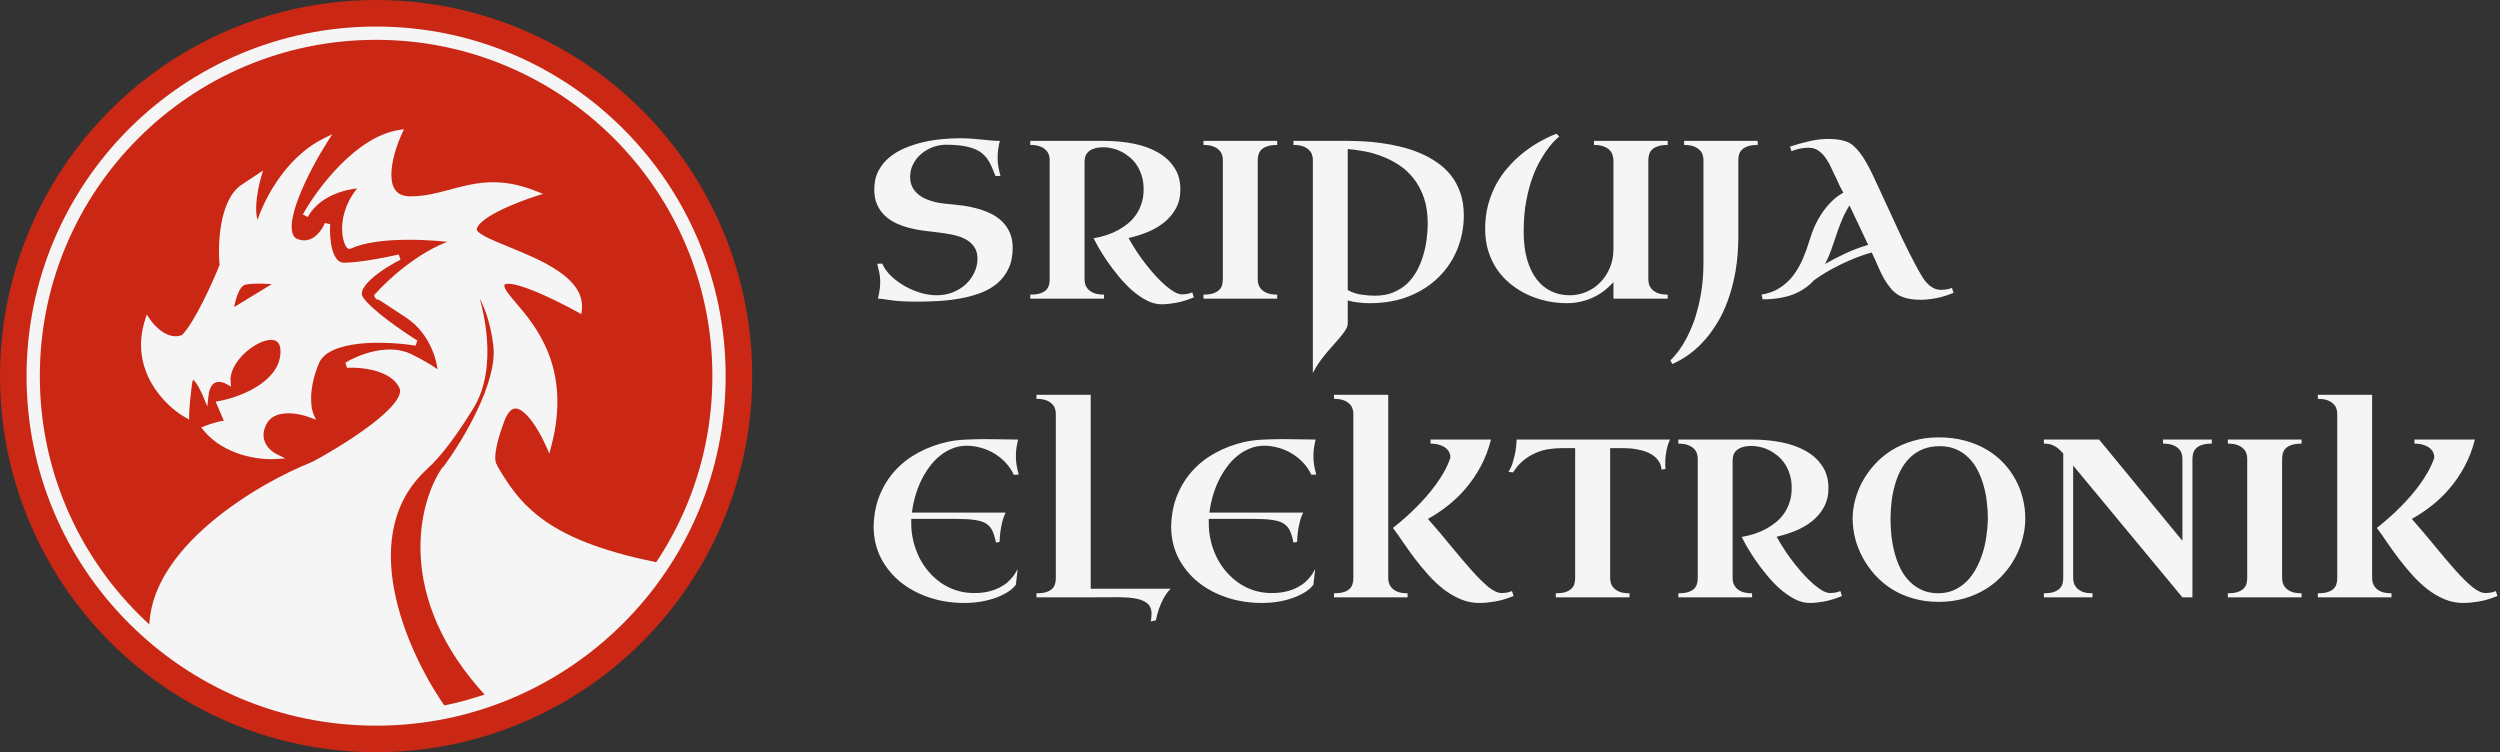 <svg width="452" height="136" viewBox="0 0 452 136" fill="none" xmlns="http://www.w3.org/2000/svg">
<rect x="0" y="0" width="452" height="136" fill="#333333" stroke="none"/>
<circle cx="68" cy="68" r="68" fill="#CB2715"/>
<circle cx="68" cy="68" r="62" fill="#CB2715" stroke="#F5F5F5" stroke-width="2.4"/>
<path fill-rule="evenodd" clip-rule="evenodd" d="M55.198 39C55.229 38.944 55.261 38.887 55.293 38.829C57.743 34.572 63.23 33.5 65.698 33.5C60.62 39 62.698 44.5 63.198 44.5C68.398 42.1 78.698 42.833 83.198 43.5C76.814 45.096 70.563 50.804 68.216 53.48C68.171 53.462 68.17 53.472 68.198 53.5L68.216 53.48C68.435 53.568 69.707 54.34 73.698 57C78.498 60.2 79.698 65.667 79.698 68C79.531 67.667 78.198 66.5 74.198 64.5C70.198 62.5 64.864 64.667 62.698 66C65.364 65.833 71.098 66.4 72.698 70C74.298 73.6 62.031 81.167 55.698 84.5H76.698C77.698 83.833 80.798 80.7 85.198 73.5C89.598 66.3 87.031 55.5 85.198 51C86.364 52 88.898 55.7 89.698 62.5C90.498 69.3 84.031 80 80.698 84.5H89.698C89.031 84.333 88.298 82.4 90.698 76C93.098 69.6 97.364 76.333 99.198 80.5C102.822 66.73 96.465 59.263 92.882 55.053C91.521 53.455 90.56 52.326 90.698 51.5C91.098 49.1 100.198 53.5 104.698 56C105.331 50.621 97.555 47.445 91.758 45.077C88.395 43.703 85.698 42.602 85.698 41.5C85.698 39.1 93.031 36.167 96.698 35C90.239 32.417 85.867 33.587 81.559 34.74C79.197 35.373 76.854 36 74.198 36C68.198 36 70.364 28 72.198 24C64.693 25.185 57.87 34.269 55.293 38.829C55.261 38.886 55.229 38.943 55.198 39ZM26.698 58C23.898 66.8 30.198 73 33.698 75C33.698 74.5 33.798 72.7 34.198 69.5C34.598 66.3 36.364 69.5 37.198 71.5C37.598 67.9 40.031 68.333 41.198 69C40.698 63.5 51.698 57 51.198 64C50.798 69.6 43.364 72.333 39.698 73L41.198 76.5C39.998 76.5 38.031 77.167 37.198 77.5C40.798 81.9 47.031 82.667 49.698 82.5C48.364 81.833 46.098 79.7 47.698 76.5C49.298 73.3 54.031 74.167 56.198 75C55.698 73.833 55.198 70.3 57.198 65.5C59.198 60.7 70.031 61.167 75.198 62C72.531 60.333 66.798 56.4 65.198 54C63.598 51.6 69.198 48 72.198 46.5C70.031 47 64.998 48 62.198 48C59.398 48 59.031 43 59.198 40.5C58.531 42.167 56.398 45.1 53.198 43.5C49.998 41.1 55.531 30.5 58.698 25.5C51.498 29.1 47.698 37.333 46.698 41C45.098 39.4 46.031 34.333 46.698 32L43.698 34C40.098 36.8 39.864 44.5 40.198 48C38.864 51.333 35.598 58.6 33.198 61C30.398 62.2 27.698 59.5 26.698 58ZM44.198 51C42.598 51.4 41.864 54.833 41.698 56.5L50.698 51C49.198 50.833 45.798 50.6 44.198 51Z" fill="#F5F5F5"/>
<path d="M55.198 39L54.759 38.761L55.635 39.243L55.198 39ZM65.698 33.5L66.065 33.839L66.84 33H65.698V33.5ZM63.198 44.5V45H63.308L63.407 44.954L63.198 44.5ZM83.198 43.5L83.319 43.985L83.271 43.005L83.198 43.5ZM68.198 53.5L67.844 53.853L68.222 54.231L68.574 53.83L68.198 53.5ZM73.698 57L73.42 57.416L73.698 57ZM79.698 68L79.251 68.224L80.198 68H79.698ZM62.698 66L62.436 65.574L62.729 66.499L62.698 66ZM55.698 84.5L55.465 84.058L55.698 85V84.5ZM76.698 84.5V85H76.849L76.975 84.916L76.698 84.5ZM85.198 51L85.523 50.62L84.735 51.189L85.198 51ZM89.698 62.5L89.201 62.558L89.698 62.5ZM80.698 84.5L80.296 84.202L79.705 85H80.698V84.5ZM89.698 84.5V85L89.819 84.015L89.698 84.5ZM99.198 80.5L98.74 80.701L99.317 82.012L99.681 80.627L99.198 80.5ZM92.882 55.053L93.263 54.729L92.882 55.053ZM90.698 51.5L90.205 51.418L90.698 51.5ZM104.698 56L104.455 56.437L105.107 56.799L105.194 56.058L104.698 56ZM91.758 45.077L91.947 44.614H91.947L91.758 45.077ZM96.698 35L96.849 35.477L98.178 35.054L96.883 34.536L96.698 35ZM81.559 34.74L81.688 35.224L81.559 34.74ZM72.198 24L72.652 24.208L73.041 23.361L72.12 23.506L72.198 24ZM33.698 75L33.45 75.434L34.198 75.862L34.198 75H33.698ZM26.698 58L27.114 57.723L26.537 56.857L26.221 57.848L26.698 58ZM34.198 69.5L34.694 69.562L34.198 69.5ZM37.198 71.5L36.736 71.692L37.481 73.48L37.695 71.555L37.198 71.5ZM41.198 69L40.95 69.434L41.782 69.91L41.696 68.955L41.198 69ZM51.198 64L50.699 63.964L51.198 64ZM39.698 73L39.608 72.508L38.991 72.62L39.238 73.197L39.698 73ZM41.198 76.5V77H41.956L41.657 76.303L41.198 76.5ZM37.198 77.5L37.012 77.036L36.379 77.289L36.811 77.817L37.198 77.5ZM49.698 82.5L49.729 82.999L51.582 82.883L49.921 82.053L49.698 82.5ZM56.198 75L56.018 75.467L57.124 75.892L56.657 74.803L56.198 75ZM57.198 65.5L57.659 65.692L57.198 65.5ZM75.198 62L75.118 62.494L75.463 61.576L75.198 62ZM65.198 54L65.614 53.723L65.198 54ZM72.198 46.5L72.421 46.947L72.085 46.013L72.198 46.5ZM59.198 40.5L59.697 40.533L58.733 40.314L59.198 40.5ZM53.198 43.5L52.898 43.9L52.934 43.927L52.974 43.947L53.198 43.5ZM58.698 25.5L59.12 25.767L60.082 24.249L58.474 25.053L58.698 25.5ZM46.698 41L46.344 41.354L46.953 41.963L47.18 41.132L46.698 41ZM46.698 32L47.178 32.137L47.552 30.829L46.42 31.584L46.698 32ZM43.698 34L43.42 33.584L43.405 33.594L43.391 33.605L43.698 34ZM40.198 48L40.662 48.186L40.707 48.073L40.696 47.953L40.198 48ZM33.198 61L33.395 61.46L33.483 61.422L33.551 61.354L33.198 61ZM41.698 56.5L41.2 56.45L41.1 57.451L41.959 56.927L41.698 56.5ZM44.198 51L44.319 51.485L44.198 51ZM50.698 51L50.959 51.427L52.206 50.664L50.753 50.503L50.698 51ZM54.858 38.583C54.825 38.642 54.792 38.7 54.761 38.757L55.635 39.243C55.665 39.188 55.697 39.132 55.729 39.075L54.858 38.583ZM65.698 33C64.406 33 62.353 33.278 60.302 34.104C58.25 34.931 56.158 36.324 54.86 38.58L55.727 39.079C56.878 37.077 58.755 35.805 60.676 35.032C62.598 34.258 64.523 34 65.698 34V33ZM63.198 44C63.296 44 63.365 44.033 63.395 44.05C63.412 44.06 63.424 44.069 63.431 44.074C63.437 44.08 63.441 44.083 63.442 44.084C63.443 44.085 63.438 44.08 63.426 44.064C63.415 44.049 63.401 44.028 63.384 43.999C63.315 43.881 63.226 43.683 63.141 43.407C62.972 42.859 62.831 42.054 62.856 41.075C62.906 39.128 63.612 36.496 66.065 33.839L65.33 33.161C62.706 36.004 61.912 38.872 61.856 41.05C61.828 42.134 61.983 43.047 62.186 43.702C62.286 44.028 62.402 44.302 62.522 44.506C62.581 44.607 62.651 44.707 62.733 44.79C62.794 44.851 62.956 45 63.198 45V44ZM83.271 43.005C80.999 42.669 77.273 42.316 73.456 42.35C69.658 42.383 65.691 42.799 62.988 44.046L63.407 44.954C65.904 43.801 69.688 43.383 73.465 43.35C77.223 43.317 80.897 43.665 83.124 43.995L83.271 43.005ZM68.591 53.809C69.742 52.498 71.865 50.427 74.49 48.487C77.118 46.545 80.217 44.761 83.319 43.985L83.076 43.015C79.795 43.835 76.576 45.703 73.896 47.683C71.212 49.666 69.036 51.786 67.84 53.15L68.591 53.809ZM68.551 53.147C68.553 53.148 68.558 53.154 68.565 53.161C68.57 53.167 68.582 53.181 68.596 53.202C68.606 53.217 68.636 53.262 68.657 53.328C68.674 53.385 68.716 53.558 68.603 53.738C68.488 53.922 68.308 53.96 68.242 53.967C68.17 53.976 68.114 53.966 68.096 53.962C68.071 53.958 68.053 53.952 68.045 53.95C68.036 53.947 68.03 53.944 68.028 53.944L68.403 53.016C68.383 53.008 68.338 52.991 68.284 52.98C68.26 52.976 68.2 52.965 68.124 52.974C68.055 52.983 67.872 53.021 67.756 53.207C67.642 53.389 67.683 53.565 67.702 53.626C67.724 53.695 67.755 53.743 67.769 53.763C67.799 53.807 67.83 53.84 67.844 53.853L68.551 53.147ZM67.839 53.15L67.822 53.17L68.574 53.83L68.591 53.809L67.839 53.15ZM73.975 56.584C71.978 55.253 70.659 54.393 69.811 53.853C69.386 53.584 69.078 53.393 68.859 53.263C68.654 53.141 68.499 53.055 68.403 53.016L68.028 53.944C68.027 53.943 68.049 53.953 68.111 53.986C68.167 54.017 68.245 54.061 68.348 54.123C68.555 54.246 68.854 54.431 69.274 54.697C70.114 55.231 71.426 56.087 73.42 57.416L73.975 56.584ZM80.198 68C80.198 65.564 78.96 59.907 73.975 56.584L73.42 57.416C78.035 60.493 79.198 65.77 79.198 68H80.198ZM73.974 64.947C75.961 65.941 77.273 66.721 78.103 67.288C78.519 67.572 78.808 67.798 78.998 67.968C79.206 68.152 79.255 68.233 79.251 68.224L80.145 67.776C80.057 67.6 79.877 67.411 79.663 67.22C79.431 67.014 79.106 66.762 78.667 66.462C77.789 65.862 76.435 65.059 74.421 64.053L73.974 64.947ZM62.96 66.426C64.001 65.785 65.824 64.933 67.867 64.489C69.914 64.043 72.117 64.019 73.974 64.947L74.421 64.053C72.278 62.981 69.814 63.041 67.654 63.511C65.488 63.983 63.561 64.882 62.436 65.574L62.96 66.426ZM73.155 69.797C72.266 67.796 70.257 66.694 68.237 66.107C66.204 65.517 64.044 65.415 62.667 65.501L62.729 66.499C64.018 66.418 66.058 66.516 67.958 67.068C69.872 67.623 71.53 68.604 72.241 70.203L73.155 69.797ZM55.931 84.942C59.111 83.269 63.786 80.529 67.474 77.749C69.314 76.362 70.934 74.945 71.996 73.63C72.527 72.972 72.938 72.318 73.159 71.685C73.381 71.046 73.421 70.397 73.155 69.797L72.241 70.203C72.374 70.503 72.381 70.877 72.214 71.355C72.046 71.838 71.711 72.391 71.218 73.001C70.233 74.222 68.69 75.58 66.872 76.951C63.242 79.687 58.618 82.398 55.465 84.058L55.931 84.942ZM76.698 84H55.698V85H76.698V84ZM84.771 73.239C82.581 76.823 80.719 79.387 79.286 81.133C77.843 82.891 76.856 83.793 76.42 84.084L76.975 84.916C77.539 84.54 78.603 83.542 80.059 81.767C81.526 79.98 83.414 77.377 85.624 73.761L84.771 73.239ZM84.735 51.189C85.634 53.396 86.72 57.17 87.037 61.276C87.354 65.388 86.893 69.766 84.771 73.239L85.624 73.761C87.902 70.034 88.359 65.412 88.034 61.199C87.709 56.98 86.595 53.104 85.661 50.811L84.735 51.189ZM90.194 62.442C89.385 55.56 86.814 51.726 85.523 50.62L84.872 51.38C85.915 52.274 88.411 55.84 89.201 62.558L90.194 62.442ZM81.1 84.798C82.782 82.526 85.25 78.698 87.2 74.576C89.138 70.478 90.612 65.992 90.194 62.442L89.201 62.558C89.584 65.808 88.224 70.072 86.296 74.149C84.379 78.202 81.947 81.974 80.296 84.202L81.1 84.798ZM89.698 84H80.698V85H89.698V84ZM90.23 75.824C89.021 79.047 88.583 81.19 88.548 82.575C88.53 83.266 88.612 83.799 88.773 84.191C88.932 84.579 89.199 84.891 89.576 84.985L89.819 84.015C89.863 84.026 89.789 84.033 89.698 83.812C89.609 83.594 89.532 83.213 89.548 82.6C89.579 81.376 89.974 79.353 91.166 76.176L90.23 75.824ZM99.655 80.299C98.734 78.204 97.173 75.392 95.49 73.912C94.657 73.178 93.668 72.664 92.652 72.934C91.642 73.203 90.844 74.185 90.23 75.824L91.166 76.176C91.751 74.615 92.387 74.039 92.909 73.9C93.425 73.763 94.068 73.992 94.83 74.663C96.339 75.991 97.829 78.63 98.74 80.701L99.655 80.299ZM92.501 55.377C94.293 57.482 96.725 60.344 98.276 64.371C99.822 68.385 100.5 73.587 98.714 80.373L99.681 80.627C101.519 73.642 100.831 68.225 99.209 64.011C97.591 59.81 95.054 56.834 93.263 54.729L92.501 55.377ZM90.205 51.418C90.101 52.039 90.416 52.675 90.813 53.266C91.225 53.88 91.828 54.586 92.501 55.377L93.263 54.729C92.575 53.921 92.016 53.264 91.643 52.708C91.253 52.128 91.157 51.786 91.191 51.582L90.205 51.418ZM104.941 55.563C102.68 54.307 99.258 52.57 96.34 51.446C94.888 50.886 93.524 50.464 92.479 50.342C91.962 50.282 91.466 50.288 91.063 50.43C90.624 50.585 90.289 50.91 90.205 51.418L91.191 51.582C91.206 51.49 91.243 51.427 91.396 51.373C91.585 51.306 91.901 51.282 92.363 51.336C93.278 51.442 94.545 51.826 95.981 52.379C98.838 53.48 102.215 55.193 104.455 56.437L104.941 55.563ZM91.569 45.54C94.48 46.729 97.82 48.096 100.358 49.823C102.911 51.561 104.483 53.545 104.201 55.942L105.194 56.058C105.545 53.076 103.546 50.783 100.92 48.996C98.279 47.198 94.833 45.793 91.947 44.614L91.569 45.54ZM85.198 41.5C85.198 41.986 85.493 42.387 85.834 42.699C86.185 43.021 86.671 43.328 87.231 43.627C88.354 44.227 89.897 44.857 91.569 45.54L91.947 44.614C90.256 43.924 88.769 43.315 87.702 42.745C87.168 42.46 86.769 42.199 86.509 41.962C86.24 41.715 86.198 41.564 86.198 41.5H85.198ZM96.546 34.523C94.696 35.112 91.918 36.147 89.594 37.343C88.434 37.94 87.365 38.588 86.578 39.254C85.82 39.896 85.198 40.66 85.198 41.5H86.198C86.198 41.141 86.492 40.638 87.224 40.017C87.927 39.422 88.92 38.815 90.052 38.232C92.311 37.07 95.032 36.054 96.849 35.477L96.546 34.523ZM81.688 35.224C85.975 34.076 90.212 32.944 96.512 35.464L96.883 34.536C90.267 31.889 85.758 33.099 81.429 34.258L81.688 35.224ZM74.198 36.5C76.929 36.5 79.333 35.854 81.688 35.224L81.429 34.258C79.06 34.892 76.779 35.5 74.198 35.5V36.5ZM71.743 23.792C70.814 25.818 69.782 28.893 69.76 31.496C69.749 32.797 69.99 34.05 70.697 34.988C71.423 35.952 72.576 36.5 74.198 36.5V35.5C72.819 35.5 71.994 35.048 71.496 34.387C70.978 33.7 70.75 32.703 70.76 31.504C70.78 29.107 71.748 26.182 72.652 24.208L71.743 23.792ZM55.729 39.075C56.999 36.828 59.323 33.454 62.252 30.501C65.192 27.538 68.681 25.061 72.276 24.494L72.12 23.506C68.21 24.123 64.534 26.782 61.542 29.797C58.54 32.822 56.165 36.271 54.858 38.583L55.729 39.075ZM55.637 39.239C55.666 39.185 55.696 39.132 55.727 39.079L54.86 38.58C54.826 38.64 54.792 38.7 54.759 38.761L55.637 39.239ZM33.946 74.566C32.262 73.603 29.881 71.613 28.269 68.801C26.665 66.004 25.823 62.399 27.174 58.152L26.221 57.848C24.773 62.401 25.68 66.296 27.401 69.299C29.114 72.287 31.634 74.397 33.45 75.434L33.946 74.566ZM33.702 69.438C33.301 72.643 33.198 74.468 33.198 75H34.198C34.198 74.532 34.295 72.757 34.694 69.562L33.702 69.438ZM37.659 71.308C37.242 70.307 36.565 68.933 35.904 68.212C35.736 68.029 35.54 67.855 35.32 67.749C35.089 67.637 34.789 67.585 34.492 67.735C34.221 67.873 34.053 68.131 33.945 68.395C33.833 68.668 33.754 69.016 33.702 69.438L34.694 69.562C34.741 69.184 34.805 68.933 34.87 68.775C34.938 68.61 34.981 68.609 34.944 68.627C34.882 68.659 34.842 68.628 34.886 68.65C34.941 68.676 35.037 68.746 35.167 68.888C35.698 69.467 36.32 70.693 36.736 71.692L37.659 71.308ZM41.446 68.566C40.803 68.198 39.751 67.855 38.757 68.174C37.697 68.515 36.913 69.533 36.701 71.445L37.695 71.555C37.882 69.867 38.515 69.302 39.063 69.126C39.678 68.928 40.426 69.135 40.95 69.434L41.446 68.566ZM51.697 64.036C51.763 63.105 51.644 62.339 51.334 61.748C51.017 61.142 50.52 60.758 49.921 60.576C48.771 60.227 47.305 60.636 45.958 61.374C44.585 62.126 43.217 63.282 42.219 64.615C41.227 65.941 40.559 67.5 40.7 69.045L41.696 68.955C41.586 67.75 42.106 66.434 43.02 65.214C43.929 63.999 45.186 62.937 46.438 62.251C47.715 61.551 48.875 61.304 49.631 61.533C49.984 61.64 50.261 61.854 50.448 62.211C50.643 62.583 50.758 63.145 50.699 63.964L51.697 64.036ZM39.787 73.492C41.666 73.15 44.504 72.282 46.936 70.775C49.36 69.273 51.48 67.07 51.697 64.036L50.699 63.964C50.516 66.53 48.718 68.494 46.409 69.925C44.108 71.351 41.396 72.183 39.608 72.508L39.787 73.492ZM41.657 76.303L40.157 72.803L39.238 73.197L40.738 76.697L41.657 76.303ZM37.383 77.964C37.785 77.804 38.468 77.56 39.195 77.357C39.932 77.151 40.669 77 41.198 77V76C40.526 76 39.68 76.183 38.926 76.393C38.161 76.607 37.444 76.863 37.012 77.036L37.383 77.964ZM49.667 82.001C48.391 82.081 46.227 81.937 43.945 81.235C41.664 80.533 39.304 79.284 37.585 77.183L36.811 77.817C38.692 80.116 41.248 81.451 43.651 82.19C46.052 82.93 48.338 83.086 49.729 82.999L49.667 82.001ZM47.251 76.276C46.378 78.022 46.548 79.525 47.155 80.682C47.747 81.812 48.736 82.578 49.474 82.947L49.921 82.053C49.326 81.755 48.515 81.122 48.041 80.218C47.581 79.341 47.418 78.178 48.145 76.724L47.251 76.276ZM56.377 74.533C55.249 74.1 53.454 73.655 51.711 73.738C49.968 73.822 48.165 74.447 47.251 76.276L48.145 76.724C48.83 75.353 50.194 74.812 51.759 74.737C53.325 74.662 54.979 75.067 56.018 75.467L56.377 74.533ZM56.736 65.308C54.697 70.202 55.173 73.879 55.738 75.197L56.657 74.803C56.222 73.788 55.699 70.398 57.659 65.692L56.736 65.308ZM75.277 61.506C72.665 61.085 68.619 60.755 64.958 61.14C63.128 61.333 61.367 61.706 59.923 62.355C58.478 63.003 57.303 63.948 56.736 65.308L57.659 65.692C58.093 64.652 59.021 63.855 60.332 63.267C61.643 62.679 63.288 62.321 65.063 62.135C68.61 61.762 72.564 62.082 75.118 62.494L75.277 61.506ZM64.782 54.277C65.635 55.557 67.535 57.187 69.496 58.673C71.476 60.176 73.589 61.584 74.933 62.424L75.463 61.576C74.14 60.749 72.052 59.358 70.1 57.877C68.127 56.38 66.361 54.843 65.614 53.723L64.782 54.277ZM71.974 46.053C70.453 46.813 68.262 48.111 66.642 49.537C65.836 50.248 65.136 51.02 64.747 51.804C64.35 52.603 64.25 53.48 64.782 54.277L65.614 53.723C65.345 53.32 65.345 52.847 65.642 52.249C65.947 51.636 66.534 50.965 67.303 50.288C68.834 48.939 70.942 47.687 72.421 46.947L71.974 46.053ZM62.198 48.5C65.062 48.5 70.148 47.486 72.31 46.987L72.085 46.013C69.914 46.514 64.933 47.5 62.198 47.5V48.5ZM58.699 40.467C58.613 41.748 58.662 43.683 59.102 45.318C59.322 46.134 59.65 46.915 60.141 47.501C60.645 48.102 61.325 48.5 62.198 48.5V47.5C61.67 47.5 61.255 47.273 60.908 46.859C60.548 46.429 60.269 45.804 60.068 45.057C59.667 43.567 59.615 41.752 59.697 40.533L58.699 40.467ZM52.974 43.947C54.763 44.842 56.295 44.466 57.442 43.629C58.557 42.816 59.306 41.576 59.662 40.686L58.733 40.314C58.423 41.09 57.771 42.151 56.853 42.821C55.967 43.467 54.833 43.758 53.421 43.053L52.974 43.947ZM58.275 25.233C56.682 27.749 54.489 31.679 53.094 35.295C52.398 37.099 51.888 38.857 51.764 40.336C51.642 41.791 51.882 43.138 52.898 43.9L53.498 43.1C52.913 42.662 52.646 41.785 52.76 40.42C52.873 39.08 53.344 37.425 54.027 35.655C55.39 32.121 57.547 28.251 59.12 25.767L58.275 25.233ZM47.18 41.132C47.666 39.349 48.844 36.423 50.789 33.502C52.734 30.581 55.424 27.696 58.921 25.947L58.474 25.053C54.771 26.904 51.962 29.936 49.957 32.948C47.951 35.96 46.729 38.984 46.215 40.868L47.18 41.132ZM46.217 31.863C45.877 33.053 45.468 34.939 45.349 36.742C45.289 37.643 45.3 38.542 45.436 39.332C45.571 40.112 45.839 40.848 46.344 41.354L47.051 40.646C46.757 40.352 46.541 39.854 46.422 39.162C46.304 38.479 46.29 37.666 46.347 36.808C46.46 35.094 46.852 33.28 47.178 32.137L46.217 31.863ZM43.975 34.416L46.975 32.416L46.42 31.584L43.42 33.584L43.975 34.416ZM40.696 47.953C40.532 46.238 40.508 43.483 40.965 40.822C41.428 38.135 42.36 35.674 44.005 34.395L43.391 33.605C41.435 35.126 40.451 37.915 39.98 40.653C39.504 43.417 39.53 46.262 39.7 48.047L40.696 47.953ZM33.551 61.354C34.815 60.09 36.263 57.604 37.544 55.076C38.835 52.527 39.991 49.863 40.662 48.186L39.733 47.814C39.071 49.47 37.927 52.106 36.652 54.624C35.365 57.163 33.98 59.51 32.844 60.646L33.551 61.354ZM26.282 58.277C26.811 59.072 27.785 60.179 29.009 60.938C30.238 61.699 31.79 62.147 33.395 61.46L33.001 60.54C31.805 61.053 30.607 60.751 29.536 60.087C28.461 59.421 27.584 58.428 27.114 57.723L26.282 58.277ZM42.195 56.55C42.276 55.745 42.494 54.512 42.88 53.445C43.074 52.911 43.301 52.441 43.559 52.089C43.819 51.735 44.076 51.546 44.319 51.485L44.077 50.515C43.519 50.654 43.085 51.044 42.752 51.498C42.417 51.955 42.151 52.522 41.94 53.105C41.518 54.271 41.286 55.589 41.2 56.45L42.195 56.55ZM50.437 50.573L41.437 56.073L41.959 56.927L50.959 51.427L50.437 50.573ZM44.319 51.485C45.047 51.303 46.236 51.258 47.474 51.287C48.694 51.316 49.905 51.415 50.642 51.497L50.753 50.503C49.991 50.418 48.751 50.317 47.497 50.288C46.259 50.258 44.948 50.297 44.077 50.515L44.319 51.485Z" fill="#F5F5F5"/>
<path d="M27 114C26.6 99.2 46.667 87.333 56.5 83.5L77.5 84.5L76.5 85.5C64.1 97.9 74.333 119.333 81 128.5C77 129.5 66.4 131.1 56 129.5C45.6 127.9 32.333 118.5 27 114Z" fill="#F5F5F5"/>
<path d="M120.5 102C107.5 120 90.5 126 88 126C71.2 108 75.667 90.667 80 84.5L89.5 83.5C94 91.5 99 98 120.5 102Z" fill="#F5F5F5"/>
<path d="M165.867 54.537C164.634 54.537 163.632 54.511 162.863 54.458C162.094 54.404 161.457 54.338 160.953 54.259C160.449 54.192 160.032 54.133 159.7 54.08C159.382 54.026 159.057 54 158.725 54C158.871 53.403 158.977 52.859 159.044 52.369C159.11 51.865 159.143 51.401 159.143 50.976C159.143 50.379 159.09 49.829 158.984 49.325C158.878 48.808 158.752 48.264 158.606 47.694L159.501 47.654C159.873 48.489 160.43 49.259 161.172 49.962C161.915 50.651 162.744 51.255 163.659 51.772C164.574 52.276 165.529 52.674 166.524 52.965C167.518 53.244 168.466 53.383 169.368 53.383C170.443 53.383 171.431 53.198 172.332 52.826C173.234 52.455 174.01 51.964 174.66 51.354C175.31 50.731 175.814 50.028 176.172 49.245C176.543 48.45 176.729 47.634 176.729 46.799C176.729 45.883 176.517 45.141 176.092 44.571C175.681 43.987 175.124 43.523 174.421 43.178C173.732 42.833 172.936 42.575 172.034 42.402C171.145 42.23 170.23 42.09 169.289 41.984C168.586 41.905 167.817 41.812 166.981 41.706C166.159 41.6 165.33 41.441 164.494 41.228C163.659 41.016 162.857 40.738 162.087 40.393C161.318 40.035 160.635 39.584 160.038 39.04C159.442 38.496 158.964 37.833 158.606 37.051C158.248 36.268 158.069 35.333 158.069 34.246C158.069 32.959 158.321 31.839 158.825 30.884C159.329 29.929 159.992 29.113 160.814 28.437C161.65 27.747 162.605 27.184 163.679 26.746C164.753 26.295 165.854 25.944 166.981 25.692C168.122 25.427 169.249 25.247 170.363 25.155C171.49 25.049 172.518 24.995 173.446 24.995C174.255 24.995 175.011 25.022 175.714 25.075C176.43 25.128 177.087 25.188 177.684 25.254C178.294 25.307 178.851 25.36 179.355 25.413C179.872 25.453 180.343 25.473 180.767 25.473C180.621 26.096 180.515 26.653 180.449 27.144C180.396 27.621 180.369 28.086 180.369 28.537C180.369 29.107 180.416 29.651 180.509 30.168C180.601 30.672 180.727 31.215 180.887 31.799L179.991 31.839C179.779 31.348 179.58 30.864 179.395 30.387C179.209 29.909 178.983 29.465 178.718 29.054C178.466 28.629 178.148 28.245 177.763 27.9C177.392 27.542 176.908 27.237 176.311 26.985C175.728 26.72 175.005 26.521 174.143 26.388C173.294 26.242 172.259 26.169 171.039 26.169C170.217 26.169 169.415 26.315 168.632 26.607C167.863 26.899 167.173 27.303 166.563 27.82C165.967 28.324 165.482 28.934 165.111 29.651C164.74 30.354 164.554 31.123 164.554 31.958C164.554 32.688 164.687 33.311 164.952 33.828C165.231 34.345 165.589 34.783 166.026 35.141C166.464 35.499 166.955 35.791 167.498 36.016C168.055 36.242 168.606 36.421 169.149 36.553C169.707 36.673 170.23 36.759 170.721 36.812C171.225 36.865 171.643 36.905 171.974 36.931C172.598 36.985 173.307 37.064 174.103 37.17C174.899 37.276 175.708 37.442 176.53 37.668C177.352 37.88 178.155 38.165 178.937 38.523C179.733 38.881 180.436 39.345 181.046 39.916C181.669 40.486 182.166 41.175 182.538 41.984C182.909 42.78 183.095 43.728 183.095 44.829C183.095 46.275 182.843 47.521 182.339 48.569C181.848 49.604 181.178 50.486 180.33 51.215C179.481 51.931 178.486 52.508 177.346 52.946C176.218 53.37 175.011 53.702 173.725 53.94C172.452 54.179 171.139 54.338 169.786 54.418C168.447 54.497 167.14 54.537 165.867 54.537ZM215.859 53.761C214.652 54.252 213.565 54.584 212.597 54.756C211.628 54.928 210.773 55.015 210.03 55.015C209.102 55.015 208.174 54.769 207.245 54.279C206.33 53.788 205.442 53.164 204.58 52.408C203.731 51.639 202.928 50.791 202.172 49.862C201.416 48.934 200.733 48.025 200.123 47.137C199.527 46.248 199.016 45.439 198.592 44.71C198.18 43.98 197.889 43.437 197.716 43.079C199.401 42.8 200.906 42.296 202.232 41.567C202.802 41.248 203.359 40.87 203.903 40.433C204.447 39.995 204.931 39.478 205.355 38.881C205.78 38.284 206.118 37.601 206.37 36.832C206.635 36.063 206.768 35.188 206.768 34.206C206.768 33.318 206.655 32.515 206.43 31.799C206.204 31.07 205.906 30.426 205.534 29.869C205.163 29.299 204.732 28.815 204.241 28.417C203.751 28.006 203.24 27.668 202.71 27.403C202.179 27.137 201.642 26.945 201.098 26.826C200.568 26.693 200.07 26.627 199.606 26.627C198.903 26.627 198.32 26.7 197.856 26.846C197.405 26.991 197.047 27.19 196.781 27.442C196.516 27.681 196.33 27.966 196.224 28.298C196.131 28.616 196.085 28.954 196.085 29.312V50.499C196.085 50.764 196.125 51.056 196.204 51.374C196.297 51.692 196.463 51.991 196.702 52.269C196.954 52.548 197.312 52.786 197.776 52.985C198.24 53.171 198.85 53.264 199.606 53.264V54H186.278V53.264C186.981 53.264 187.557 53.198 188.008 53.065C188.459 52.919 188.817 52.727 189.083 52.488C189.348 52.236 189.527 51.951 189.62 51.633C189.726 51.314 189.779 50.976 189.779 50.618V28.815C189.779 28.55 189.726 28.265 189.62 27.96C189.527 27.655 189.348 27.376 189.083 27.124C188.831 26.859 188.479 26.64 188.028 26.468C187.577 26.295 186.994 26.209 186.278 26.209V25.473H199.606C201.489 25.473 203.267 25.639 204.938 25.97C206.609 26.302 208.067 26.826 209.314 27.542C210.574 28.245 211.569 29.153 212.298 30.267C213.041 31.368 213.412 32.694 213.412 34.246C213.412 35.559 213.14 36.706 212.597 37.688C212.066 38.669 211.357 39.511 210.468 40.214C209.593 40.917 208.591 41.5 207.464 41.965C206.35 42.416 205.209 42.773 204.042 43.039C204.493 43.861 204.991 44.683 205.534 45.505C206.078 46.328 206.648 47.117 207.245 47.873C207.842 48.629 208.439 49.332 209.036 49.981C209.646 50.631 210.236 51.202 210.806 51.692C211.376 52.17 211.907 52.548 212.398 52.826C212.902 53.092 213.346 53.224 213.73 53.224C213.916 53.224 214.168 53.204 214.486 53.164C214.818 53.125 215.176 53.025 215.561 52.866L215.859 53.761ZM230.918 54H217.59V53.264C218.306 53.264 218.889 53.191 219.34 53.045C219.805 52.886 220.163 52.68 220.415 52.428C220.68 52.176 220.859 51.885 220.952 51.553C221.045 51.222 221.091 50.87 221.091 50.499V28.815C221.091 28.55 221.038 28.265 220.932 27.96C220.839 27.655 220.66 27.376 220.395 27.124C220.143 26.859 219.791 26.64 219.34 26.468C218.889 26.295 218.306 26.209 217.59 26.209V25.473H230.918V26.209C230.189 26.209 229.592 26.289 229.128 26.448C228.677 26.594 228.319 26.799 228.054 27.064C227.802 27.316 227.629 27.608 227.536 27.94C227.444 28.271 227.397 28.623 227.397 28.994V50.499C227.397 50.764 227.437 51.056 227.517 51.374C227.609 51.692 227.775 51.991 228.014 52.269C228.266 52.548 228.624 52.786 229.088 52.985C229.552 53.171 230.162 53.264 230.918 53.264V54ZM264.657 38.921C264.657 41.056 264.273 43.085 263.504 45.008C262.734 46.918 261.62 48.602 260.161 50.061C258.703 51.52 256.919 52.68 254.81 53.542C252.701 54.391 250.308 54.816 247.629 54.816C246.952 54.816 246.283 54.776 245.619 54.696C244.956 54.63 244.306 54.504 243.67 54.318V58.516C243.67 58.834 243.557 59.179 243.332 59.55C243.12 59.922 242.834 60.319 242.476 60.744C242.131 61.181 241.734 61.646 241.283 62.136C240.832 62.64 240.368 63.171 239.89 63.728C239.426 64.285 238.975 64.868 238.537 65.478C238.1 66.102 237.709 66.758 237.364 67.448V28.815C237.364 28.55 237.311 28.265 237.205 27.96C237.112 27.655 236.933 27.376 236.667 27.124C236.415 26.859 236.064 26.64 235.613 26.468C235.162 26.295 234.579 26.209 233.862 26.209V25.473H243.67C244.492 25.473 245.421 25.5 246.455 25.552C247.503 25.606 248.597 25.712 249.737 25.871C250.878 26.017 252.038 26.235 253.219 26.527C254.399 26.806 255.54 27.177 256.64 27.641C257.741 28.092 258.776 28.649 259.744 29.312C260.725 29.976 261.581 30.765 262.31 31.68C263.039 32.595 263.61 33.649 264.021 34.843C264.445 36.036 264.657 37.396 264.657 38.921ZM258.132 40.433C258.132 38.642 257.9 37.077 257.436 35.738C256.972 34.398 256.349 33.238 255.566 32.257C254.797 31.275 253.908 30.46 252.9 29.81C251.906 29.16 250.871 28.636 249.797 28.238C248.736 27.827 247.668 27.529 246.594 27.343C245.533 27.144 244.558 27.011 243.67 26.945V52.448C244.413 52.859 245.222 53.131 246.097 53.264C246.972 53.397 247.808 53.463 248.603 53.463C249.85 53.463 250.951 53.264 251.906 52.866C252.874 52.468 253.709 51.938 254.412 51.275C255.115 50.598 255.705 49.822 256.183 48.947C256.66 48.059 257.038 47.13 257.317 46.162C257.609 45.194 257.814 44.219 257.933 43.238C258.066 42.256 258.132 41.321 258.132 40.433ZM288.191 25.473H301.52V26.209C300.804 26.209 300.213 26.289 299.749 26.448C299.298 26.594 298.94 26.799 298.675 27.064C298.423 27.316 298.251 27.608 298.158 27.94C298.065 28.271 298.018 28.623 298.018 28.994V50.499C298.018 50.764 298.058 51.056 298.138 51.374C298.231 51.692 298.396 51.991 298.635 52.269C298.887 52.548 299.239 52.786 299.69 52.985C300.154 53.171 300.764 53.264 301.52 53.264V54H291.712V51.016C291.235 51.533 290.711 52.024 290.141 52.488C289.57 52.939 288.934 53.337 288.231 53.682C287.541 54.026 286.785 54.298 285.963 54.497C285.141 54.709 284.246 54.816 283.278 54.816C282.084 54.816 280.89 54.69 279.697 54.438C278.503 54.186 277.356 53.808 276.255 53.304C275.168 52.8 274.153 52.176 273.211 51.434C272.27 50.678 271.448 49.809 270.745 48.828C270.055 47.833 269.511 46.719 269.113 45.486C268.716 44.239 268.517 42.88 268.517 41.407C268.517 39.816 268.696 38.351 269.054 37.011C269.425 35.658 269.909 34.432 270.506 33.331C271.116 32.217 271.806 31.222 272.575 30.347C273.344 29.458 274.133 28.676 274.942 27.999C276.839 26.408 278.987 25.135 281.388 24.18L281.925 24.657C281.872 24.697 281.679 24.869 281.348 25.175C281.016 25.48 280.612 25.93 280.134 26.527C279.657 27.124 279.146 27.88 278.603 28.795C278.059 29.697 277.555 30.778 277.091 32.038C276.627 33.298 276.242 34.743 275.937 36.374C275.632 38.006 275.479 39.836 275.479 41.865C275.479 43.788 275.685 45.472 276.096 46.918C276.52 48.35 277.104 49.55 277.847 50.519C278.589 51.474 279.465 52.19 280.473 52.667C281.494 53.145 282.601 53.383 283.795 53.383C284.869 53.383 285.884 53.178 286.838 52.767C287.793 52.355 288.629 51.779 289.345 51.036C290.074 50.293 290.651 49.411 291.076 48.39C291.5 47.356 291.712 46.222 291.712 44.988V28.994C291.712 28.729 291.666 28.437 291.573 28.119C291.493 27.787 291.328 27.482 291.076 27.204C290.837 26.925 290.486 26.693 290.021 26.507C289.557 26.308 288.947 26.209 288.191 26.209V25.473ZM304.484 25.473H317.792V26.209C317.09 26.209 316.513 26.282 316.062 26.428C315.611 26.574 315.253 26.773 314.987 27.025C314.722 27.277 314.537 27.562 314.43 27.88C314.338 28.198 314.291 28.537 314.291 28.895V42.601C314.291 44.988 314.119 47.15 313.774 49.086C313.429 51.009 312.978 52.733 312.421 54.259C311.864 55.797 311.228 57.15 310.511 58.317C309.795 59.497 309.066 60.512 308.323 61.361C306.573 63.363 304.583 64.849 302.355 65.817L301.997 65.16C303.111 64.099 304.106 62.727 304.981 61.042C305.352 60.326 305.717 59.511 306.075 58.595C306.433 57.68 306.752 56.652 307.03 55.512C307.322 54.385 307.554 53.145 307.726 51.792C307.899 50.426 307.985 48.947 307.985 47.356V28.815C307.985 28.55 307.932 28.265 307.826 27.96C307.733 27.655 307.554 27.376 307.289 27.124C307.037 26.859 306.685 26.64 306.234 26.468C305.784 26.295 305.2 26.209 304.484 26.209V25.473ZM353.203 52.946C351.996 53.436 350.895 53.768 349.9 53.94C348.906 54.113 348.01 54.199 347.215 54.199C346.578 54.199 346.028 54.159 345.564 54.08C345.099 54.013 344.702 53.927 344.37 53.821C343.985 53.702 343.654 53.569 343.375 53.423C342.792 53.092 342.281 52.66 341.843 52.13C341.406 51.599 341.008 51.029 340.65 50.419C340.305 49.809 339.993 49.179 339.715 48.529C339.436 47.88 339.165 47.269 338.899 46.699L338.402 45.645C337.062 46.029 335.809 46.474 334.642 46.978C333.488 47.468 332.46 47.959 331.559 48.45C330.657 48.927 329.894 49.371 329.271 49.783C328.661 50.181 328.23 50.472 327.978 50.658C327.487 51.202 326.937 51.686 326.327 52.11C325.717 52.535 325.034 52.899 324.278 53.204C323.522 53.496 322.68 53.721 321.751 53.881C320.823 54.04 319.802 54.119 318.688 54.119L318.489 53.264C319.775 53.052 320.883 52.641 321.811 52.031C322.753 51.42 323.562 50.671 324.238 49.783C324.914 48.881 325.491 47.873 325.969 46.759C326.446 45.632 326.87 44.445 327.242 43.198C327.454 42.482 327.732 41.726 328.077 40.93C328.435 40.134 328.86 39.365 329.35 38.623C329.854 37.867 330.425 37.164 331.061 36.514C331.711 35.851 332.447 35.294 333.269 34.843C333.044 34.418 332.819 33.987 332.593 33.55C332.381 33.099 332.175 32.648 331.976 32.197C331.698 31.666 331.419 31.083 331.141 30.446C330.862 29.796 330.531 29.2 330.146 28.656C329.775 28.099 329.331 27.635 328.813 27.263C328.309 26.892 327.679 26.706 326.923 26.706C326.393 26.706 325.869 26.766 325.352 26.885C324.848 27.005 324.364 27.151 323.9 27.323L323.621 26.507C324.775 26.123 325.942 25.798 327.122 25.533C328.316 25.254 329.496 25.115 330.663 25.115C331.22 25.115 331.771 25.155 332.315 25.234C332.858 25.301 333.382 25.427 333.886 25.612C334.324 25.771 334.748 26.037 335.159 26.408C335.57 26.766 335.962 27.197 336.333 27.701C336.704 28.192 337.049 28.722 337.367 29.293C337.699 29.863 338.004 30.433 338.283 31.003C338.574 31.574 338.833 32.117 339.058 32.635C339.297 33.139 339.503 33.576 339.675 33.947C340.842 36.454 342.003 38.967 343.156 41.487C344.31 43.994 345.55 46.467 346.877 48.907C347.115 49.345 347.367 49.776 347.632 50.2C347.911 50.625 348.216 51.003 348.548 51.334C348.892 51.666 349.27 51.931 349.681 52.13C350.093 52.329 350.557 52.422 351.074 52.408C351.26 52.408 351.512 52.389 351.83 52.349C352.162 52.309 352.52 52.21 352.904 52.05L353.203 52.946ZM334.383 37.13C334.039 37.688 333.72 38.264 333.429 38.861C333.15 39.458 332.891 40.068 332.653 40.691C332.414 41.301 332.195 41.911 331.996 42.522C331.797 43.132 331.598 43.715 331.399 44.272C331.201 44.882 330.982 45.479 330.743 46.063C330.518 46.633 330.259 47.19 329.967 47.734C330.962 47.15 332.129 46.54 333.468 45.903C334.808 45.267 336.24 44.723 337.765 44.272L334.383 37.13ZM183.294 85.839C182.909 85.003 182.405 84.261 181.782 83.611C181.172 82.961 180.482 82.41 179.713 81.96C178.957 81.509 178.155 81.171 177.306 80.945C176.457 80.706 175.615 80.587 174.779 80.587C173.864 80.587 173.002 80.753 172.193 81.084C171.384 81.403 170.628 81.847 169.925 82.417C169.236 82.974 168.606 83.644 168.035 84.426C167.465 85.196 166.961 86.031 166.524 86.933C166.099 87.822 165.748 88.757 165.469 89.738C165.191 90.719 164.992 91.701 164.872 92.682H181.822C181.543 93.239 181.331 93.829 181.185 94.453C181.039 95.063 180.933 95.633 180.867 96.163C180.787 96.787 180.741 97.39 180.727 97.974L180.071 98.093C179.899 97.244 179.686 96.541 179.434 95.984C179.182 95.427 178.804 94.99 178.3 94.671C177.796 94.353 177.12 94.134 176.271 94.015C175.436 93.882 174.342 93.816 172.989 93.816H164.753V94.671C164.753 95.746 164.879 96.8 165.131 97.835C165.383 98.869 165.741 99.857 166.205 100.799C166.669 101.727 167.24 102.582 167.916 103.365C168.592 104.147 169.348 104.83 170.184 105.414C171.019 105.984 171.935 106.428 172.929 106.747C173.924 107.065 174.978 107.224 176.092 107.224C177.1 107.224 177.989 107.131 178.758 106.946C179.527 106.747 180.19 106.501 180.747 106.21C181.318 105.918 181.795 105.6 182.18 105.255C182.564 104.897 182.883 104.558 183.135 104.24C183.386 103.922 183.572 103.643 183.692 103.405C183.824 103.153 183.924 102.987 183.99 102.907L183.672 105.712C183.367 106.137 182.922 106.548 182.339 106.946C181.755 107.33 181.059 107.682 180.25 108C179.454 108.305 178.559 108.55 177.564 108.736C176.57 108.922 175.495 109.015 174.342 109.015C172.127 109.015 170.031 108.69 168.055 108.04C166.093 107.39 164.362 106.468 162.863 105.275C161.378 104.081 160.191 102.642 159.302 100.958C158.427 99.26 157.976 97.37 157.95 95.288C157.989 93.14 158.361 91.21 159.064 89.499C159.78 87.775 160.728 86.276 161.908 85.003C163.102 83.717 164.488 82.656 166.066 81.82C167.644 80.972 169.329 80.342 171.119 79.93C172.061 79.705 173.141 79.559 174.362 79.493C175.582 79.427 176.808 79.393 178.042 79.393C179.235 79.393 180.356 79.407 181.404 79.433C182.465 79.46 183.353 79.473 184.069 79.473C183.924 80.096 183.818 80.653 183.751 81.144C183.698 81.621 183.672 82.072 183.672 82.497C183.672 83.094 183.718 83.651 183.811 84.168C183.904 84.672 184.03 85.216 184.189 85.799L183.294 85.839ZM187.392 71.376H197.199V106.448H211.662C211.158 106.939 210.733 107.509 210.388 108.159C210.044 108.809 209.765 109.432 209.553 110.029C209.314 110.732 209.122 111.442 208.976 112.158L208.041 112.357C208.107 112.118 208.147 111.879 208.16 111.64C208.187 111.402 208.2 111.183 208.2 110.984C208.2 110.109 207.922 109.459 207.365 109.034C206.821 108.61 206.038 108.318 205.017 108.159C203.996 108.013 202.749 107.954 201.277 107.98C199.805 107.993 198.147 108 196.304 108H187.392V107.264C188.095 107.264 188.671 107.198 189.122 107.065C189.573 106.919 189.931 106.727 190.197 106.488C190.462 106.236 190.641 105.951 190.734 105.633C190.84 105.314 190.893 104.976 190.893 104.618V74.719C190.893 74.453 190.84 74.168 190.734 73.863C190.641 73.558 190.462 73.279 190.197 73.028C189.945 72.762 189.593 72.543 189.142 72.371C188.691 72.199 188.108 72.112 187.392 72.112V71.376ZM237.085 85.839C236.701 85.003 236.197 84.261 235.573 83.611C234.963 82.961 234.274 82.41 233.504 81.96C232.748 81.509 231.946 81.171 231.097 80.945C230.249 80.706 229.406 80.587 228.571 80.587C227.656 80.587 226.794 80.753 225.985 81.084C225.176 81.403 224.42 81.847 223.717 82.417C223.027 82.974 222.397 83.644 221.827 84.426C221.257 85.196 220.753 86.031 220.315 86.933C219.891 87.822 219.539 88.757 219.261 89.738C218.982 90.719 218.783 91.701 218.664 92.682H235.613C235.335 93.239 235.122 93.829 234.977 94.453C234.831 95.063 234.725 95.633 234.658 96.163C234.579 96.787 234.532 97.39 234.519 97.974L233.862 98.093C233.69 97.244 233.478 96.541 233.226 95.984C232.974 95.427 232.596 94.99 232.092 94.671C231.588 94.353 230.912 94.134 230.063 94.015C229.227 93.882 228.133 93.816 226.78 93.816H218.545V94.671C218.545 95.746 218.671 96.8 218.923 97.835C219.175 98.869 219.533 99.857 219.997 100.799C220.461 101.727 221.031 102.582 221.708 103.365C222.384 104.147 223.14 104.83 223.976 105.414C224.811 105.984 225.726 106.428 226.721 106.747C227.715 107.065 228.77 107.224 229.884 107.224C230.892 107.224 231.78 107.131 232.55 106.946C233.319 106.747 233.982 106.501 234.539 106.21C235.109 105.918 235.587 105.6 235.971 105.255C236.356 104.897 236.674 104.558 236.926 104.24C237.178 103.922 237.364 103.643 237.483 103.405C237.616 103.153 237.715 102.987 237.781 102.907L237.463 105.712C237.158 106.137 236.714 106.548 236.13 106.946C235.547 107.33 234.851 107.682 234.042 108C233.246 108.305 232.351 108.55 231.356 108.736C230.361 108.922 229.287 109.015 228.133 109.015C225.918 109.015 223.823 108.69 221.847 108.04C219.884 107.39 218.153 106.468 216.655 105.275C215.169 104.081 213.982 102.642 213.094 100.958C212.219 99.26 211.768 97.37 211.741 95.288C211.781 93.14 212.152 91.21 212.855 89.499C213.571 87.775 214.52 86.276 215.7 85.003C216.893 83.717 218.279 82.656 219.858 81.82C221.436 80.972 223.12 80.342 224.91 79.93C225.852 79.705 226.933 79.559 228.153 79.493C229.373 79.427 230.6 79.393 231.833 79.393C233.027 79.393 234.148 79.407 235.195 79.433C236.256 79.46 237.145 79.473 237.861 79.473C237.715 80.096 237.609 80.653 237.543 81.144C237.49 81.621 237.463 82.072 237.463 82.497C237.463 83.094 237.51 83.651 237.602 84.168C237.695 84.672 237.821 85.216 237.98 85.799L237.085 85.839ZM254.492 108H241.183V107.264C241.886 107.264 242.463 107.198 242.914 107.065C243.365 106.919 243.723 106.727 243.988 106.488C244.253 106.236 244.432 105.951 244.525 105.633C244.631 105.314 244.684 104.976 244.684 104.618V74.719C244.684 74.453 244.631 74.168 244.525 73.863C244.432 73.558 244.253 73.279 243.988 73.028C243.736 72.762 243.385 72.543 242.934 72.371C242.483 72.199 241.899 72.112 241.183 72.112V71.376H250.991V104.499C250.991 104.764 251.03 105.056 251.11 105.374C251.203 105.692 251.369 105.991 251.607 106.269C251.859 106.548 252.211 106.787 252.662 106.985C253.126 107.171 253.736 107.264 254.492 107.264V108ZM273.649 107.761C272.442 108.252 271.315 108.584 270.267 108.756C269.233 108.928 268.298 109.015 267.462 109.015C266.282 109.015 265.155 108.789 264.08 108.338C263.006 107.887 261.985 107.29 261.017 106.548C260.062 105.805 259.154 104.956 258.291 104.001C257.443 103.047 256.634 102.072 255.865 101.077C255.109 100.069 254.392 99.075 253.716 98.093C253.053 97.112 252.43 96.23 251.846 95.447C253.358 94.267 254.784 93 256.123 91.648C256.693 91.077 257.27 90.461 257.854 89.798C258.451 89.121 259.014 88.418 259.545 87.689C260.089 86.946 260.586 86.184 261.037 85.401C261.488 84.605 261.859 83.803 262.151 82.994C262.177 82.928 262.197 82.862 262.21 82.795C262.224 82.729 262.23 82.656 262.23 82.576C262.23 82.338 262.164 82.079 262.031 81.8C261.912 81.522 261.707 81.263 261.415 81.025C261.136 80.786 260.765 80.594 260.301 80.448C259.85 80.289 259.299 80.209 258.65 80.209V79.473H269.571C269.133 81.224 268.517 82.835 267.721 84.307C266.938 85.766 266.037 87.092 265.015 88.286C264.008 89.479 262.913 90.534 261.733 91.449C260.566 92.364 259.379 93.153 258.172 93.816C259.724 95.58 261.156 97.271 262.469 98.889C263.795 100.507 265.009 101.933 266.11 103.166C267.224 104.399 268.225 105.387 269.113 106.13C270.015 106.859 270.818 107.224 271.521 107.224C271.706 107.224 271.965 107.204 272.296 107.164C272.628 107.125 272.986 107.025 273.371 106.866L273.649 107.761ZM294.617 108H281.288V107.264C282.018 107.264 282.608 107.191 283.059 107.045C283.51 106.886 283.861 106.68 284.113 106.428C284.378 106.176 284.557 105.885 284.65 105.553C284.743 105.222 284.789 104.87 284.789 104.499V81.025H282.263C281.56 81.025 280.817 81.084 280.035 81.204C279.266 81.31 278.496 81.529 277.727 81.86C276.958 82.178 276.215 82.623 275.499 83.193C274.783 83.763 274.133 84.506 273.55 85.421L272.734 85.302C273.092 84.745 273.364 84.135 273.55 83.472C273.749 82.795 273.901 82.159 274.007 81.562C274.113 80.872 274.18 80.176 274.206 79.473H301.937C301.752 79.844 301.606 80.229 301.5 80.627C301.394 81.025 301.308 81.422 301.241 81.82C301.175 82.205 301.128 82.576 301.102 82.934C301.089 83.279 301.082 83.584 301.082 83.85C301.082 83.995 301.082 84.128 301.082 84.247C301.082 84.353 301.089 84.446 301.102 84.526C301.115 84.619 301.128 84.705 301.142 84.784L300.406 84.904C300.353 84.307 300.18 83.796 299.888 83.372C299.61 82.948 299.259 82.596 298.834 82.318C298.423 82.026 297.965 81.794 297.461 81.621C296.958 81.449 296.46 81.323 295.969 81.243C295.492 81.151 295.041 81.091 294.617 81.064C294.192 81.038 293.854 81.025 293.602 81.025H291.115V104.499C291.115 104.764 291.155 105.056 291.235 105.374C291.314 105.692 291.48 105.991 291.732 106.269C291.984 106.548 292.336 106.787 292.787 106.985C293.251 107.171 293.861 107.264 294.617 107.264V108ZM333.031 107.761C331.824 108.252 330.736 108.584 329.768 108.756C328.8 108.928 327.945 109.015 327.202 109.015C326.274 109.015 325.345 108.769 324.417 108.279C323.502 107.788 322.613 107.164 321.751 106.409C320.902 105.639 320.1 104.791 319.344 103.862C318.588 102.934 317.905 102.025 317.295 101.137C316.698 100.248 316.188 99.439 315.763 98.71C315.352 97.98 315.06 97.437 314.888 97.079C316.572 96.8 318.078 96.296 319.404 95.567C319.974 95.248 320.531 94.87 321.075 94.433C321.619 93.995 322.103 93.478 322.527 92.881C322.951 92.284 323.29 91.601 323.542 90.832C323.807 90.063 323.939 89.188 323.939 88.206C323.939 87.318 323.827 86.515 323.601 85.799C323.376 85.07 323.077 84.426 322.706 83.869C322.335 83.299 321.904 82.815 321.413 82.417C320.922 82.006 320.412 81.668 319.881 81.403C319.351 81.137 318.814 80.945 318.27 80.826C317.739 80.693 317.242 80.627 316.778 80.627C316.075 80.627 315.491 80.7 315.027 80.846C314.576 80.992 314.218 81.19 313.953 81.442C313.688 81.681 313.502 81.966 313.396 82.298C313.303 82.616 313.257 82.954 313.257 83.312V104.499C313.257 104.764 313.297 105.056 313.376 105.374C313.469 105.692 313.635 105.991 313.873 106.269C314.125 106.548 314.484 106.787 314.948 106.985C315.412 107.171 316.022 107.264 316.778 107.264V108H303.449V107.264C304.152 107.264 304.729 107.198 305.18 107.065C305.631 106.919 305.989 106.727 306.254 106.488C306.52 106.236 306.699 105.951 306.791 105.633C306.898 105.314 306.951 104.976 306.951 104.618V82.815C306.951 82.55 306.898 82.265 306.791 81.96C306.699 81.655 306.52 81.376 306.254 81.124C306.002 80.859 305.651 80.64 305.2 80.468C304.749 80.295 304.166 80.209 303.449 80.209V79.473H316.778C318.661 79.473 320.438 79.639 322.109 79.97C323.78 80.302 325.239 80.826 326.486 81.542C327.746 82.245 328.74 83.153 329.47 84.267C330.213 85.368 330.584 86.694 330.584 88.246C330.584 89.559 330.312 90.706 329.768 91.688C329.238 92.669 328.528 93.511 327.64 94.214C326.764 94.917 325.763 95.5 324.636 95.965C323.522 96.415 322.381 96.773 321.214 97.039C321.665 97.861 322.162 98.683 322.706 99.505C323.25 100.328 323.82 101.117 324.417 101.873C325.014 102.629 325.611 103.332 326.207 103.982C326.817 104.631 327.408 105.202 327.978 105.692C328.548 106.17 329.079 106.548 329.569 106.826C330.073 107.092 330.518 107.224 330.902 107.224C331.088 107.224 331.34 107.204 331.658 107.164C331.99 107.125 332.348 107.025 332.732 106.866L333.031 107.761ZM334.96 93.737C334.96 92.636 335.113 91.508 335.418 90.355C335.723 89.188 336.174 88.067 336.771 86.993C337.367 85.905 338.104 84.884 338.979 83.929C339.867 82.961 340.882 82.119 342.023 81.403C343.176 80.686 344.463 80.123 345.882 79.712C347.301 79.287 348.839 79.075 350.497 79.075C352.208 79.075 353.779 79.267 355.212 79.652C356.657 80.037 357.957 80.567 359.111 81.243C360.278 81.92 361.299 82.722 362.174 83.651C363.063 84.579 363.799 85.587 364.383 86.674C364.979 87.749 365.424 88.889 365.715 90.096C366.021 91.303 366.173 92.516 366.173 93.737C366.173 94.904 366.021 96.084 365.715 97.278C365.424 98.471 364.979 99.625 364.383 100.739C363.799 101.853 363.063 102.901 362.174 103.882C361.299 104.863 360.278 105.719 359.111 106.448C357.957 107.178 356.657 107.755 355.212 108.179C353.779 108.603 352.208 108.816 350.497 108.816C348.813 108.816 347.261 108.603 345.842 108.179C344.423 107.768 343.137 107.198 341.983 106.468C340.842 105.739 339.834 104.883 338.959 103.902C338.084 102.921 337.348 101.873 336.751 100.759C336.154 99.645 335.703 98.491 335.398 97.297C335.106 96.091 334.96 94.904 334.96 93.737ZM341.804 93.657C341.804 94.784 341.863 95.898 341.983 96.999C342.115 98.1 342.321 99.154 342.599 100.162C342.878 101.157 343.236 102.085 343.674 102.947C344.125 103.796 344.668 104.539 345.305 105.175C345.942 105.812 346.678 106.316 347.513 106.687C348.349 107.058 349.297 107.251 350.358 107.264C351.419 107.264 352.38 107.078 353.242 106.707C354.104 106.322 354.867 105.805 355.53 105.155C356.193 104.505 356.763 103.743 357.241 102.868C357.718 101.992 358.116 101.064 358.435 100.082C358.753 99.088 358.985 98.06 359.131 96.999C359.29 95.925 359.383 94.877 359.409 93.856C359.409 92.808 359.343 91.754 359.21 90.693C359.091 89.632 358.885 88.617 358.594 87.649C358.315 86.668 357.95 85.753 357.5 84.904C357.049 84.055 356.498 83.319 355.848 82.696C355.199 82.059 354.449 81.562 353.6 81.204C352.752 80.846 351.784 80.667 350.696 80.667C349.635 80.667 348.68 80.826 347.831 81.144C346.996 81.462 346.247 81.913 345.583 82.497C344.934 83.08 344.37 83.77 343.892 84.566C343.428 85.361 343.044 86.243 342.739 87.212C342.434 88.18 342.202 89.207 342.042 90.295C341.897 91.382 341.817 92.503 341.804 93.657ZM369.535 79.473H379.521L394.581 97.775V82.815C394.581 82.55 394.528 82.265 394.422 81.96C394.329 81.655 394.15 81.376 393.884 81.124C393.632 80.859 393.281 80.64 392.83 80.468C392.379 80.295 391.796 80.209 391.079 80.209V79.473H399.892V80.209C399.163 80.209 398.573 80.289 398.122 80.448C397.671 80.594 397.313 80.799 397.047 81.064C396.795 81.316 396.623 81.608 396.53 81.94C396.437 82.271 396.391 82.623 396.391 82.994V108H394.581L374.827 84.168V104.499C374.827 104.764 374.866 105.056 374.946 105.374C375.039 105.692 375.205 105.991 375.443 106.269C375.695 106.548 376.047 106.787 376.498 106.985C376.962 107.171 377.572 107.264 378.328 107.264V108H369.535V107.264C370.251 107.264 370.835 107.191 371.286 107.045C371.75 106.886 372.108 106.68 372.36 106.428C372.625 106.176 372.804 105.885 372.897 105.553C372.99 105.222 373.036 104.87 373.036 104.499V81.999C372.718 81.641 372.426 81.35 372.161 81.124C371.896 80.899 371.624 80.72 371.345 80.587C371.08 80.441 370.802 80.342 370.51 80.289C370.218 80.236 369.893 80.209 369.535 80.209V79.473ZM416.125 108H402.797V107.264C403.513 107.264 404.096 107.191 404.547 107.045C405.011 106.886 405.37 106.68 405.622 106.428C405.887 106.176 406.066 105.885 406.159 105.553C406.251 105.222 406.298 104.87 406.298 104.499V82.815C406.298 82.55 406.245 82.265 406.139 81.96C406.046 81.655 405.867 81.376 405.602 81.124C405.35 80.859 404.998 80.64 404.547 80.468C404.096 80.295 403.513 80.209 402.797 80.209V79.473H416.125V80.209C415.396 80.209 414.799 80.289 414.335 80.448C413.884 80.594 413.526 80.799 413.261 81.064C413.009 81.316 412.836 81.608 412.743 81.94C412.65 82.271 412.604 82.623 412.604 82.994V104.499C412.604 104.764 412.644 105.056 412.723 105.374C412.816 105.692 412.982 105.991 413.221 106.269C413.473 106.548 413.831 106.787 414.295 106.985C414.759 107.171 415.369 107.264 416.125 107.264V108ZM432.378 108H419.069V107.264C419.772 107.264 420.349 107.198 420.8 107.065C421.251 106.919 421.609 106.727 421.874 106.488C422.14 106.236 422.319 105.951 422.411 105.633C422.518 105.314 422.571 104.976 422.571 104.618V74.719C422.571 74.453 422.518 74.168 422.411 73.863C422.319 73.558 422.14 73.279 421.874 73.028C421.622 72.762 421.271 72.543 420.82 72.371C420.369 72.199 419.786 72.112 419.069 72.112V71.376H428.877V104.499C428.877 104.764 428.917 105.056 428.996 105.374C429.089 105.692 429.255 105.991 429.493 106.269C429.745 106.548 430.097 106.787 430.548 106.985C431.012 107.171 431.622 107.264 432.378 107.264V108ZM451.535 107.761C450.328 108.252 449.201 108.584 448.153 108.756C447.119 108.928 446.184 109.015 445.348 109.015C444.168 109.015 443.041 108.789 441.967 108.338C440.892 107.887 439.871 107.29 438.903 106.548C437.948 105.805 437.04 104.956 436.178 104.001C435.329 103.047 434.52 102.072 433.751 101.077C432.995 100.069 432.279 99.075 431.602 98.093C430.939 97.112 430.316 96.23 429.732 95.447C431.244 94.267 432.67 93 434.009 91.648C434.58 91.077 435.156 90.461 435.74 89.798C436.337 89.121 436.9 88.418 437.431 87.689C437.975 86.946 438.472 86.184 438.923 85.401C439.374 84.605 439.745 83.803 440.037 82.994C440.063 82.928 440.083 82.862 440.097 82.795C440.11 82.729 440.117 82.656 440.117 82.576C440.117 82.338 440.05 82.079 439.918 81.8C439.798 81.522 439.593 81.263 439.301 81.025C439.022 80.786 438.651 80.594 438.187 80.448C437.736 80.289 437.186 80.209 436.536 80.209V79.473H447.457C447.02 81.224 446.403 82.835 445.607 84.307C444.825 85.766 443.923 87.092 442.902 88.286C441.894 89.479 440.8 90.534 439.619 91.449C438.452 92.364 437.265 93.153 436.058 93.816C437.61 95.58 439.042 97.271 440.355 98.889C441.681 100.507 442.895 101.933 443.996 103.166C445.11 104.399 446.111 105.387 447 106.13C447.901 106.859 448.704 107.224 449.407 107.224C449.592 107.224 449.851 107.204 450.183 107.164C450.514 107.125 450.872 107.025 451.257 106.866L451.535 107.761Z" fill="#F5F5F5"/>
</svg>
